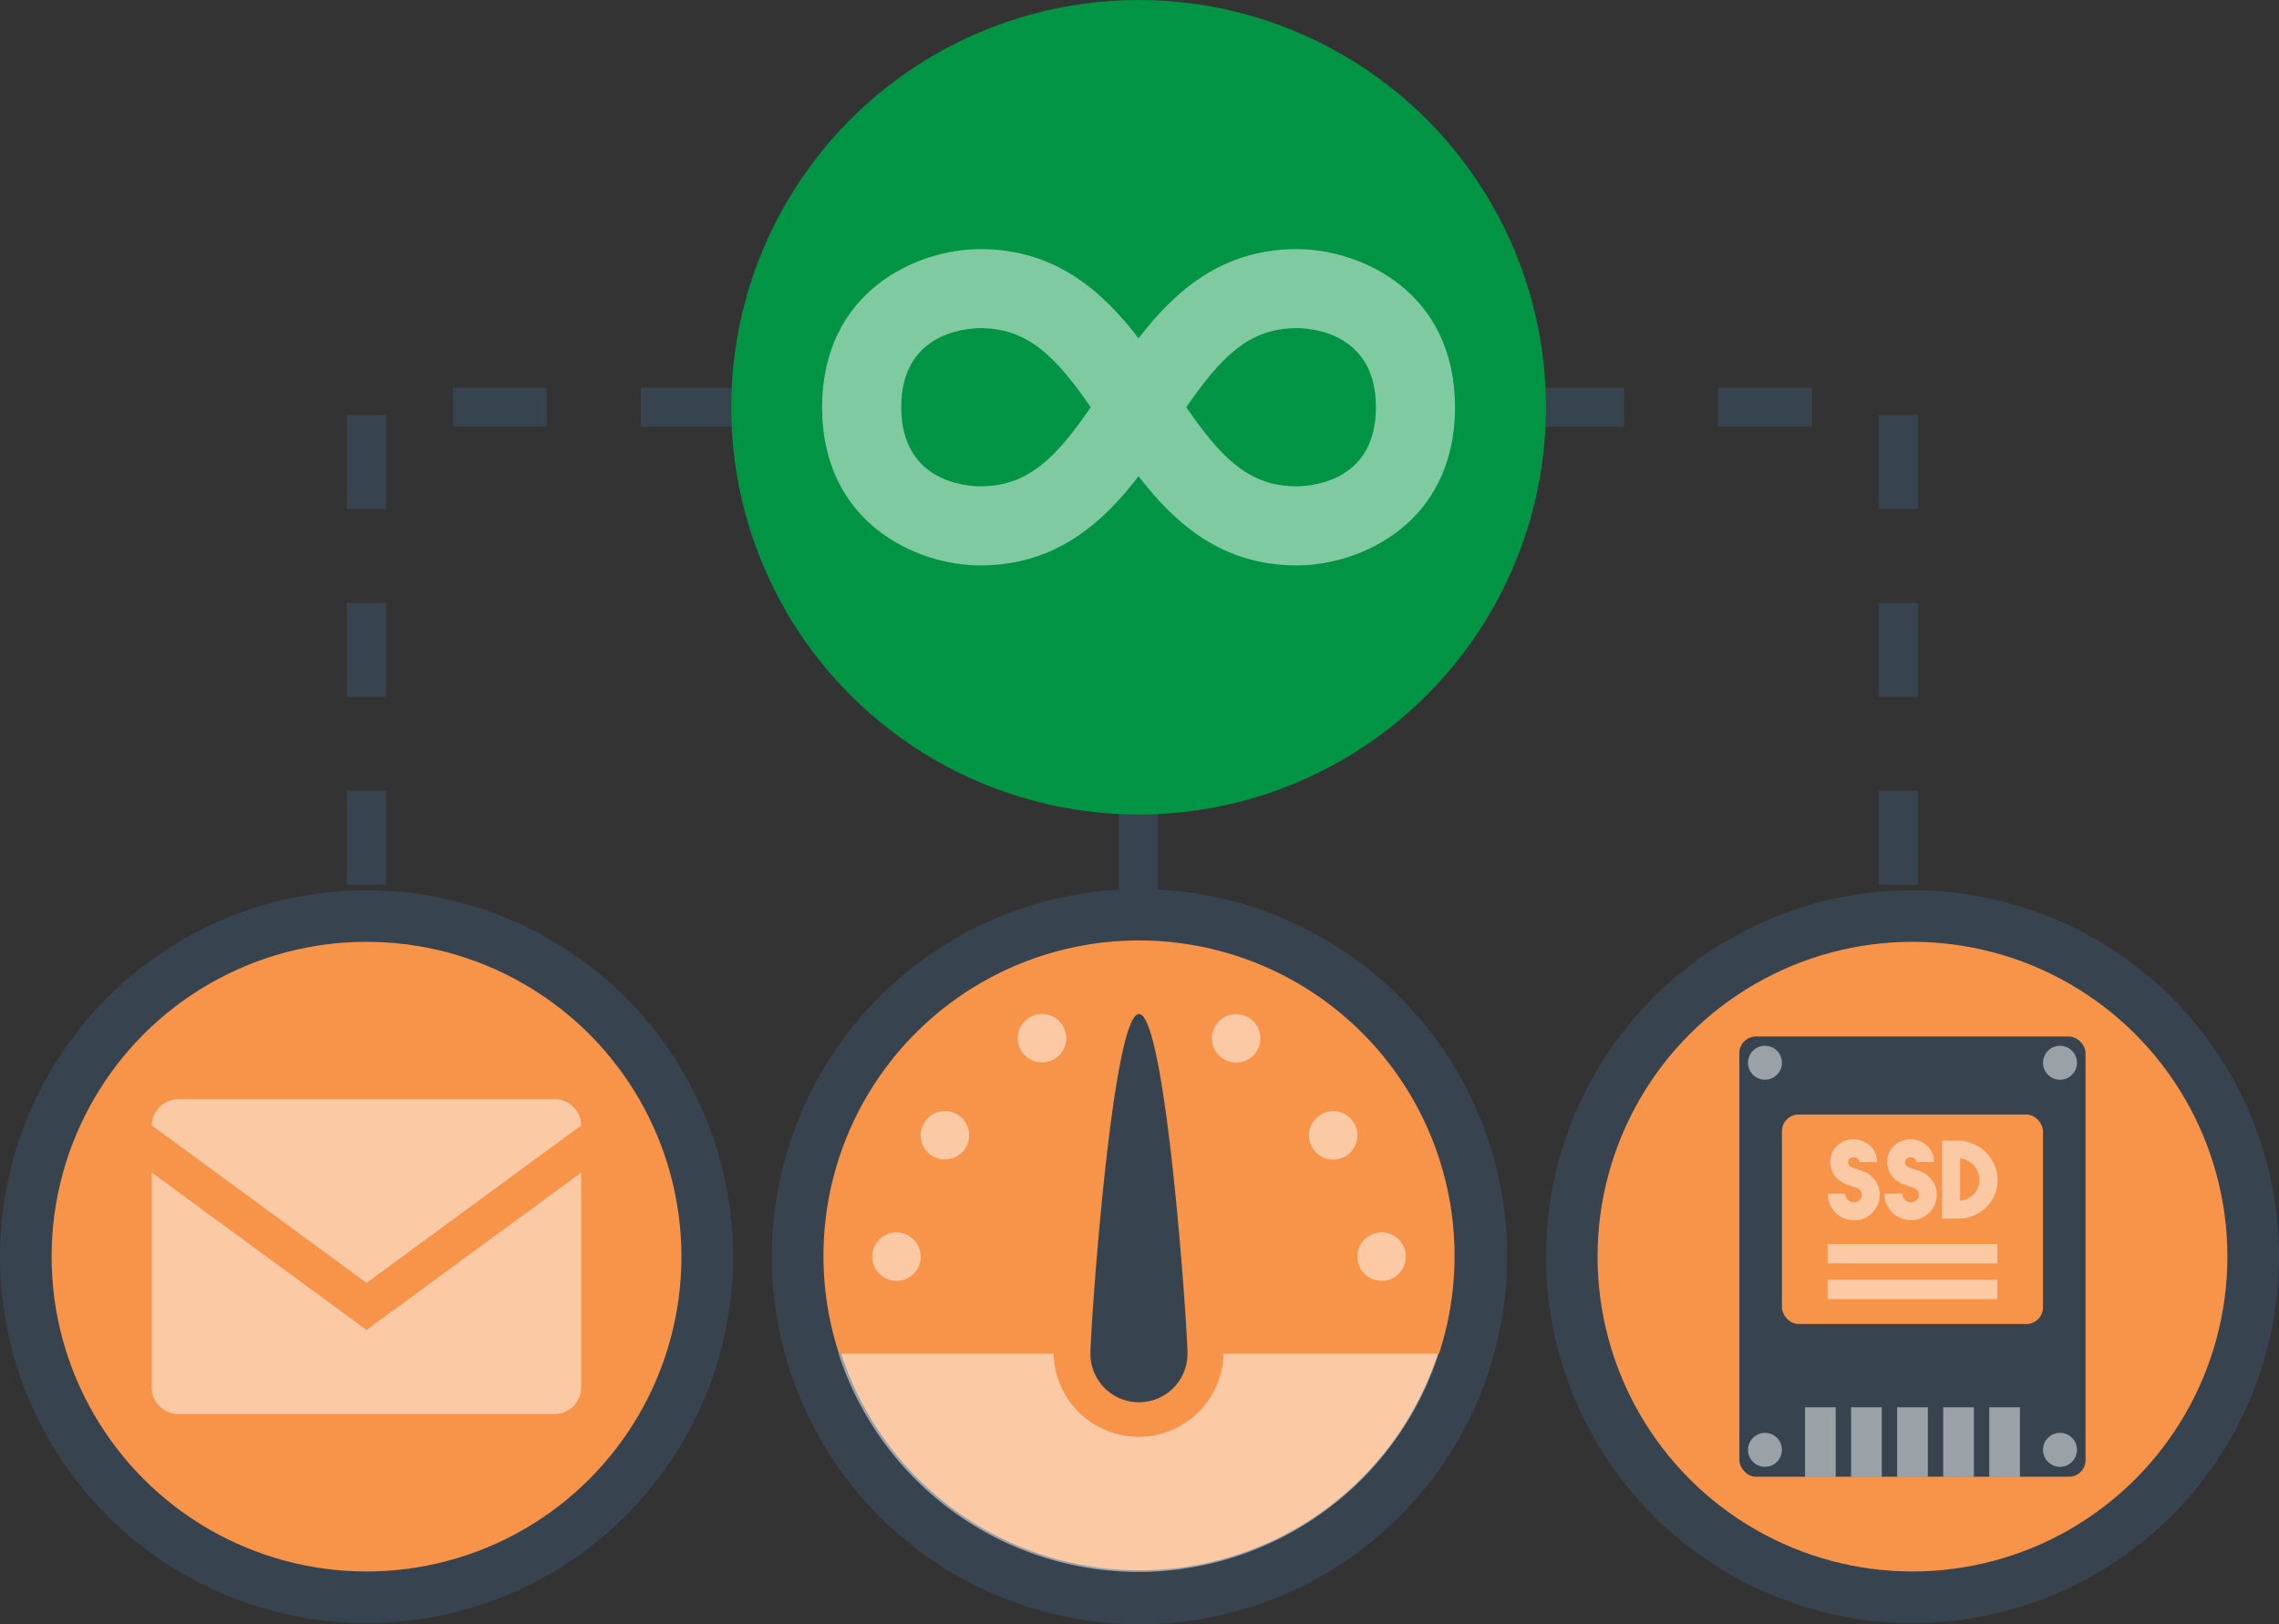 <svg xmlns="http://www.w3.org/2000/svg" viewBox="0 0 570.56 406.75"><rect x="0" y="0" width="570.56" height="406.75" fill="#333333" stroke="none"/><defs><style>.cls-1{fill:none;stroke-width:9.8px;stroke-dasharray:23.53;}.cls-1,.cls-2,.cls-4{stroke:#37444f;stroke-miterlimit:10;}.cls-2,.cls-4,.cls-5{fill:#f79449;}.cls-2{stroke-width:12.92px;}.cls-10,.cls-3,.cls-7{fill:#fff;}.cls-3{fill-rule:evenodd;}.cls-3,.cls-7,.cls-9{opacity:0.5;}.cls-4{stroke-width:13.51px;}.cls-6{fill:#e4e6e6;}.cls-8{fill:#37444f;}.cls-11{fill:#009444;}</style></defs><title>unlimited-everything</title><g id="Layer_2" data-name="Layer 2"><g id="Layer_1-2" data-name="Layer 1"><line class="cls-1" x1="285.05" y1="200.05" x2="285.05" y2="264.69"/><polyline class="cls-1" points="91.76 268.62 91.76 101.99 183.06 101.99"/><polyline class="cls-1" points="475.26 268.62 475.26 101.99 383.96 101.99"/><circle class="cls-2" cx="91.76" cy="314.7" r="85.3"/><path class="cls-3" d="M91.76,321.27l53.75-39.42a6.62,6.62,0,0,0-6.72-6.57H44.73A6.61,6.61,0,0,0,38,281.85Zm0,11.79L38,293.65v53.89a6.61,6.61,0,0,0,6.71,6.57h94.06a6.62,6.62,0,0,0,6.72-6.57V293.65Z"/><circle class="cls-4" cx="285.28" cy="314.7" r="85.3"/><path class="cls-5" d="M263.9,339a21.27,21.27,0,0,0,42.53,0h53.84a79,79,0,1,0-150.22,0Zm82-30.37a6.07,6.07,0,1,1-6.07,6.07A6.07,6.07,0,0,1,345.89,308.63Zm-12.13-30.4a6.07,6.07,0,1,1-6.06,6.07A6.07,6.07,0,0,1,333.76,278.23ZM309.46,254A6.07,6.07,0,1,1,303.4,260,6.07,6.07,0,0,1,309.46,254Zm-24.3,0c6.73,0,12.13,78.34,12.13,85.06A12.13,12.13,0,0,1,273,339C273,332.27,278.44,254,285.16,254Zm-60.72,66.79a6.07,6.07,0,1,1,6.06-6.06A6.08,6.08,0,0,1,224.44,320.76Zm12.13-30.36a6.07,6.07,0,1,1,6.06-6.06A6.08,6.08,0,0,1,236.57,290.4Zm24.3-24.3a6.07,6.07,0,1,1,6.06-6.06A6.07,6.07,0,0,1,260.87,266.1Z"/><path class="cls-6" d="M285.05,393.66h0Z"/><path class="cls-7" d="M360.16,339H306.31a21.27,21.27,0,0,1-42.53,0H209.94a79.05,79.05,0,0,0,75,54.66h.23A79.07,79.07,0,0,0,360.16,339Z"/><path class="cls-7" d="M236.57,278.23a6.07,6.07,0,1,0,6.06,6.07A6.08,6.08,0,0,0,236.57,278.23Z"/><path class="cls-7" d="M224.44,308.63a6.07,6.07,0,1,0,6.06,6.07A6.08,6.08,0,0,0,224.44,308.63Z"/><path class="cls-7" d="M266.93,260a6.07,6.07,0,1,0-6.06,6.06A6.07,6.07,0,0,0,266.93,260Z"/><path class="cls-7" d="M333.76,290.4a6.07,6.07,0,1,0-6.06-6.06A6.07,6.07,0,0,0,333.76,290.4Z"/><path class="cls-7" d="M309.46,266.1A6.07,6.07,0,1,0,303.4,260,6.07,6.07,0,0,0,309.46,266.1Z"/><path class="cls-7" d="M345.89,320.76a6.07,6.07,0,1,0-6.07-6.06A6.07,6.07,0,0,0,345.89,320.76Z"/><path class="cls-8" d="M285.16,351.16A12.12,12.12,0,0,0,297.29,339c0-6.72-5.44-85.06-12.13-85.06S273,332.31,273,339A12.12,12.12,0,0,0,285.16,351.16Z"/><circle class="cls-2" cx="478.8" cy="314.7" r="85.3"/><rect class="cls-8" x="435.46" y="259.57" width="86.67" height="110.25" rx="4.17"/><circle class="cls-7" cx="441.87" cy="266.14" r="4.25"/><circle class="cls-7" cx="515.73" cy="266.14" r="4.25"/><circle class="cls-7" cx="441.87" cy="363.08" r="4.25"/><circle class="cls-7" cx="515.73" cy="363.08" r="4.25"/><rect class="cls-5" x="446.12" y="279.11" width="65.35" height="52.46" rx="4.17"/><g class="cls-9"><path class="cls-10" d="M464.16,305.57a6.81,6.81,0,0,1-1.84-.26,5.89,5.89,0,0,1-1.74-.78,6.55,6.55,0,0,1-2.22-2.4,6.65,6.65,0,0,1-.8-3.22H462a2,2,0,0,0,.34,1.24,2.49,2.49,0,0,0,.61.59,2,2,0,0,0,1,.35,2.4,2.4,0,0,0,1.08-.21,1.8,1.8,0,0,0,.6-.4,1.9,1.9,0,0,0,.34-.47,1.3,1.3,0,0,0,.15-.43,2.6,2.6,0,0,0,0-.35,2.47,2.47,0,0,0,0-.34,1.49,1.49,0,0,0-.15-.45,1.6,1.6,0,0,0-.34-.47,2.41,2.41,0,0,0-.6-.41c-.19-.09-.4-.16-.62-.24l-.7-.23q-.66-.21-1.38-.48a8,8,0,0,1-1.43-.72,5.4,5.4,0,0,1-1.56-1.45,5.75,5.75,0,0,1-1.1-4,5.55,5.55,0,0,1,.59-2.05,5.8,5.8,0,0,1,1.2-1.56,5.62,5.62,0,0,1,3.47-1.51,6.19,6.19,0,0,1,2,.18,5.89,5.89,0,0,1,1.82.76,6,6,0,0,1,1.41,1.24,5.55,5.55,0,0,1,.91,1.63,5.66,5.66,0,0,1,.31,1.88h-4.45a.91.91,0,0,0-.39-.84,2.49,2.49,0,0,0-.67-.32l-.25,0a1.14,1.14,0,0,0-.45,0,1.79,1.79,0,0,0-.52.18,1.1,1.1,0,0,0-.43.47,1.19,1.19,0,0,0-.07.89,1.17,1.17,0,0,0,.53.72,5.2,5.2,0,0,0,.82.39l.95.33.91.29c.31.11.62.23.94.37a6.29,6.29,0,0,1,2.73,2.33,6.21,6.21,0,0,1,1,3.42,6.11,6.11,0,0,1-1,3.39A6.24,6.24,0,0,1,467,305a6.56,6.56,0,0,1-1.4.46A7,7,0,0,1,464.16,305.57Z"/><path class="cls-10" d="M478.39,305.57a6.81,6.81,0,0,1-1.84-.26,5.89,5.89,0,0,1-1.74-.78,6.55,6.55,0,0,1-2.22-2.4,6.65,6.65,0,0,1-.8-3.22h4.48a2,2,0,0,0,.34,1.24,2.49,2.49,0,0,0,.61.59,2,2,0,0,0,1,.35,2.4,2.4,0,0,0,1.08-.21,1.8,1.8,0,0,0,.6-.4,2.21,2.21,0,0,0,.34-.47,1.3,1.3,0,0,0,.15-.43,2.6,2.6,0,0,0,0-.35,2.47,2.47,0,0,0,0-.34,1.49,1.49,0,0,0-.15-.45,1.8,1.8,0,0,0-.34-.47,2.41,2.41,0,0,0-.6-.41c-.19-.09-.4-.16-.62-.24l-.7-.23q-.66-.21-1.38-.48a8,8,0,0,1-1.43-.72,5.4,5.4,0,0,1-1.56-1.45,5.75,5.75,0,0,1-1.1-4,5.55,5.55,0,0,1,.59-2.05,5.8,5.8,0,0,1,1.2-1.56,5.62,5.62,0,0,1,3.47-1.51,6.19,6.19,0,0,1,2,.18,5.89,5.89,0,0,1,1.82.76,6,6,0,0,1,1.41,1.24,5.55,5.55,0,0,1,.91,1.63,5.66,5.66,0,0,1,.31,1.88h-4.45a.91.91,0,0,0-.39-.84,2.49,2.49,0,0,0-.67-.32l-.25,0a1.18,1.18,0,0,0-.46,0,1.84,1.84,0,0,0-.51.18,1.1,1.1,0,0,0-.43.47,1.26,1.26,0,0,0,.45,1.61,5.8,5.8,0,0,0,.83.39l.95.33.91.29c.31.11.62.23.94.37a6.29,6.29,0,0,1,2.73,2.33,6.2,6.2,0,0,1,1,3.42,6.1,6.1,0,0,1-1,3.39,6.24,6.24,0,0,1-2.73,2.34,6.56,6.56,0,0,1-1.4.46A7,7,0,0,1,478.39,305.57Z"/><path class="cls-10" d="M490.71,285.67a9.68,9.68,0,0,1,3.65.92,10.28,10.28,0,0,1,3,2.15,10.09,10.09,0,0,1,2,3.07,9.56,9.56,0,0,1,.73,3.74,9.35,9.35,0,0,1-.72,3.67,9.52,9.52,0,0,1-2,3,9.76,9.76,0,0,1-3,2.08,9.94,9.94,0,0,1-3.68.88h-4.48V285.64h4.48Zm0,15a5.6,5.6,0,0,0,1.92-.54,5.45,5.45,0,0,0,1.54-1.12,5.07,5.07,0,0,0,1-1.57,4.92,4.92,0,0,0,.37-1.91,5.23,5.23,0,0,0-.37-2,5.38,5.38,0,0,0-1-1.67,5.77,5.77,0,0,0-1.54-1.2,5.11,5.11,0,0,0-1.91-.57Z"/></g><rect class="cls-7" x="457.56" y="311.52" width="42.48" height="4.85"/><rect class="cls-7" x="457.56" y="320.49" width="42.48" height="4.85"/><g class="cls-9"><rect class="cls-10" x="498.02" y="352.43" width="7.68" height="17.4"/><rect class="cls-10" x="451.9" y="352.43" width="7.68" height="17.4"/><rect class="cls-10" x="463.43" y="352.43" width="7.68" height="17.4"/><rect class="cls-10" x="474.96" y="352.43" width="7.68" height="17.4"/><rect class="cls-10" x="486.49" y="352.43" width="7.68" height="17.4"/></g><circle class="cls-11" cx="285.05" cy="101.99" r="101.99"/><g id="infinity" class="cls-9"><path class="cls-10" d="M324.66,62.38c-18.82,0-30.61,10.61-39.61,22.34-9-11.73-20.79-22.34-39.61-22.34-15.91,0-39.62,10.55-39.62,39.61s23.71,39.61,39.62,39.61c18.82,0,30.61-10.62,39.61-22.34,9,11.72,20.79,22.34,39.61,22.34,15.91,0,39.61-10.55,39.61-39.61S340.57,62.38,324.66,62.38Zm-79.22,59.41c-3.3,0-19.81-1-19.81-19.8,0-18.1,15.21-19.75,19.81-19.81,12.1,0,19.07,7.42,27.63,19.81C264.51,114.41,257.54,121.79,245.44,121.79Zm79.16,0c-12.08,0-19.05-7.41-27.61-19.8,8.59-12.39,15.53-19.81,27.67-19.81,3.3,0,19.81.95,19.81,19.81C344.47,120.05,329.32,121.73,324.6,121.79Z"/></g></g></g></svg>